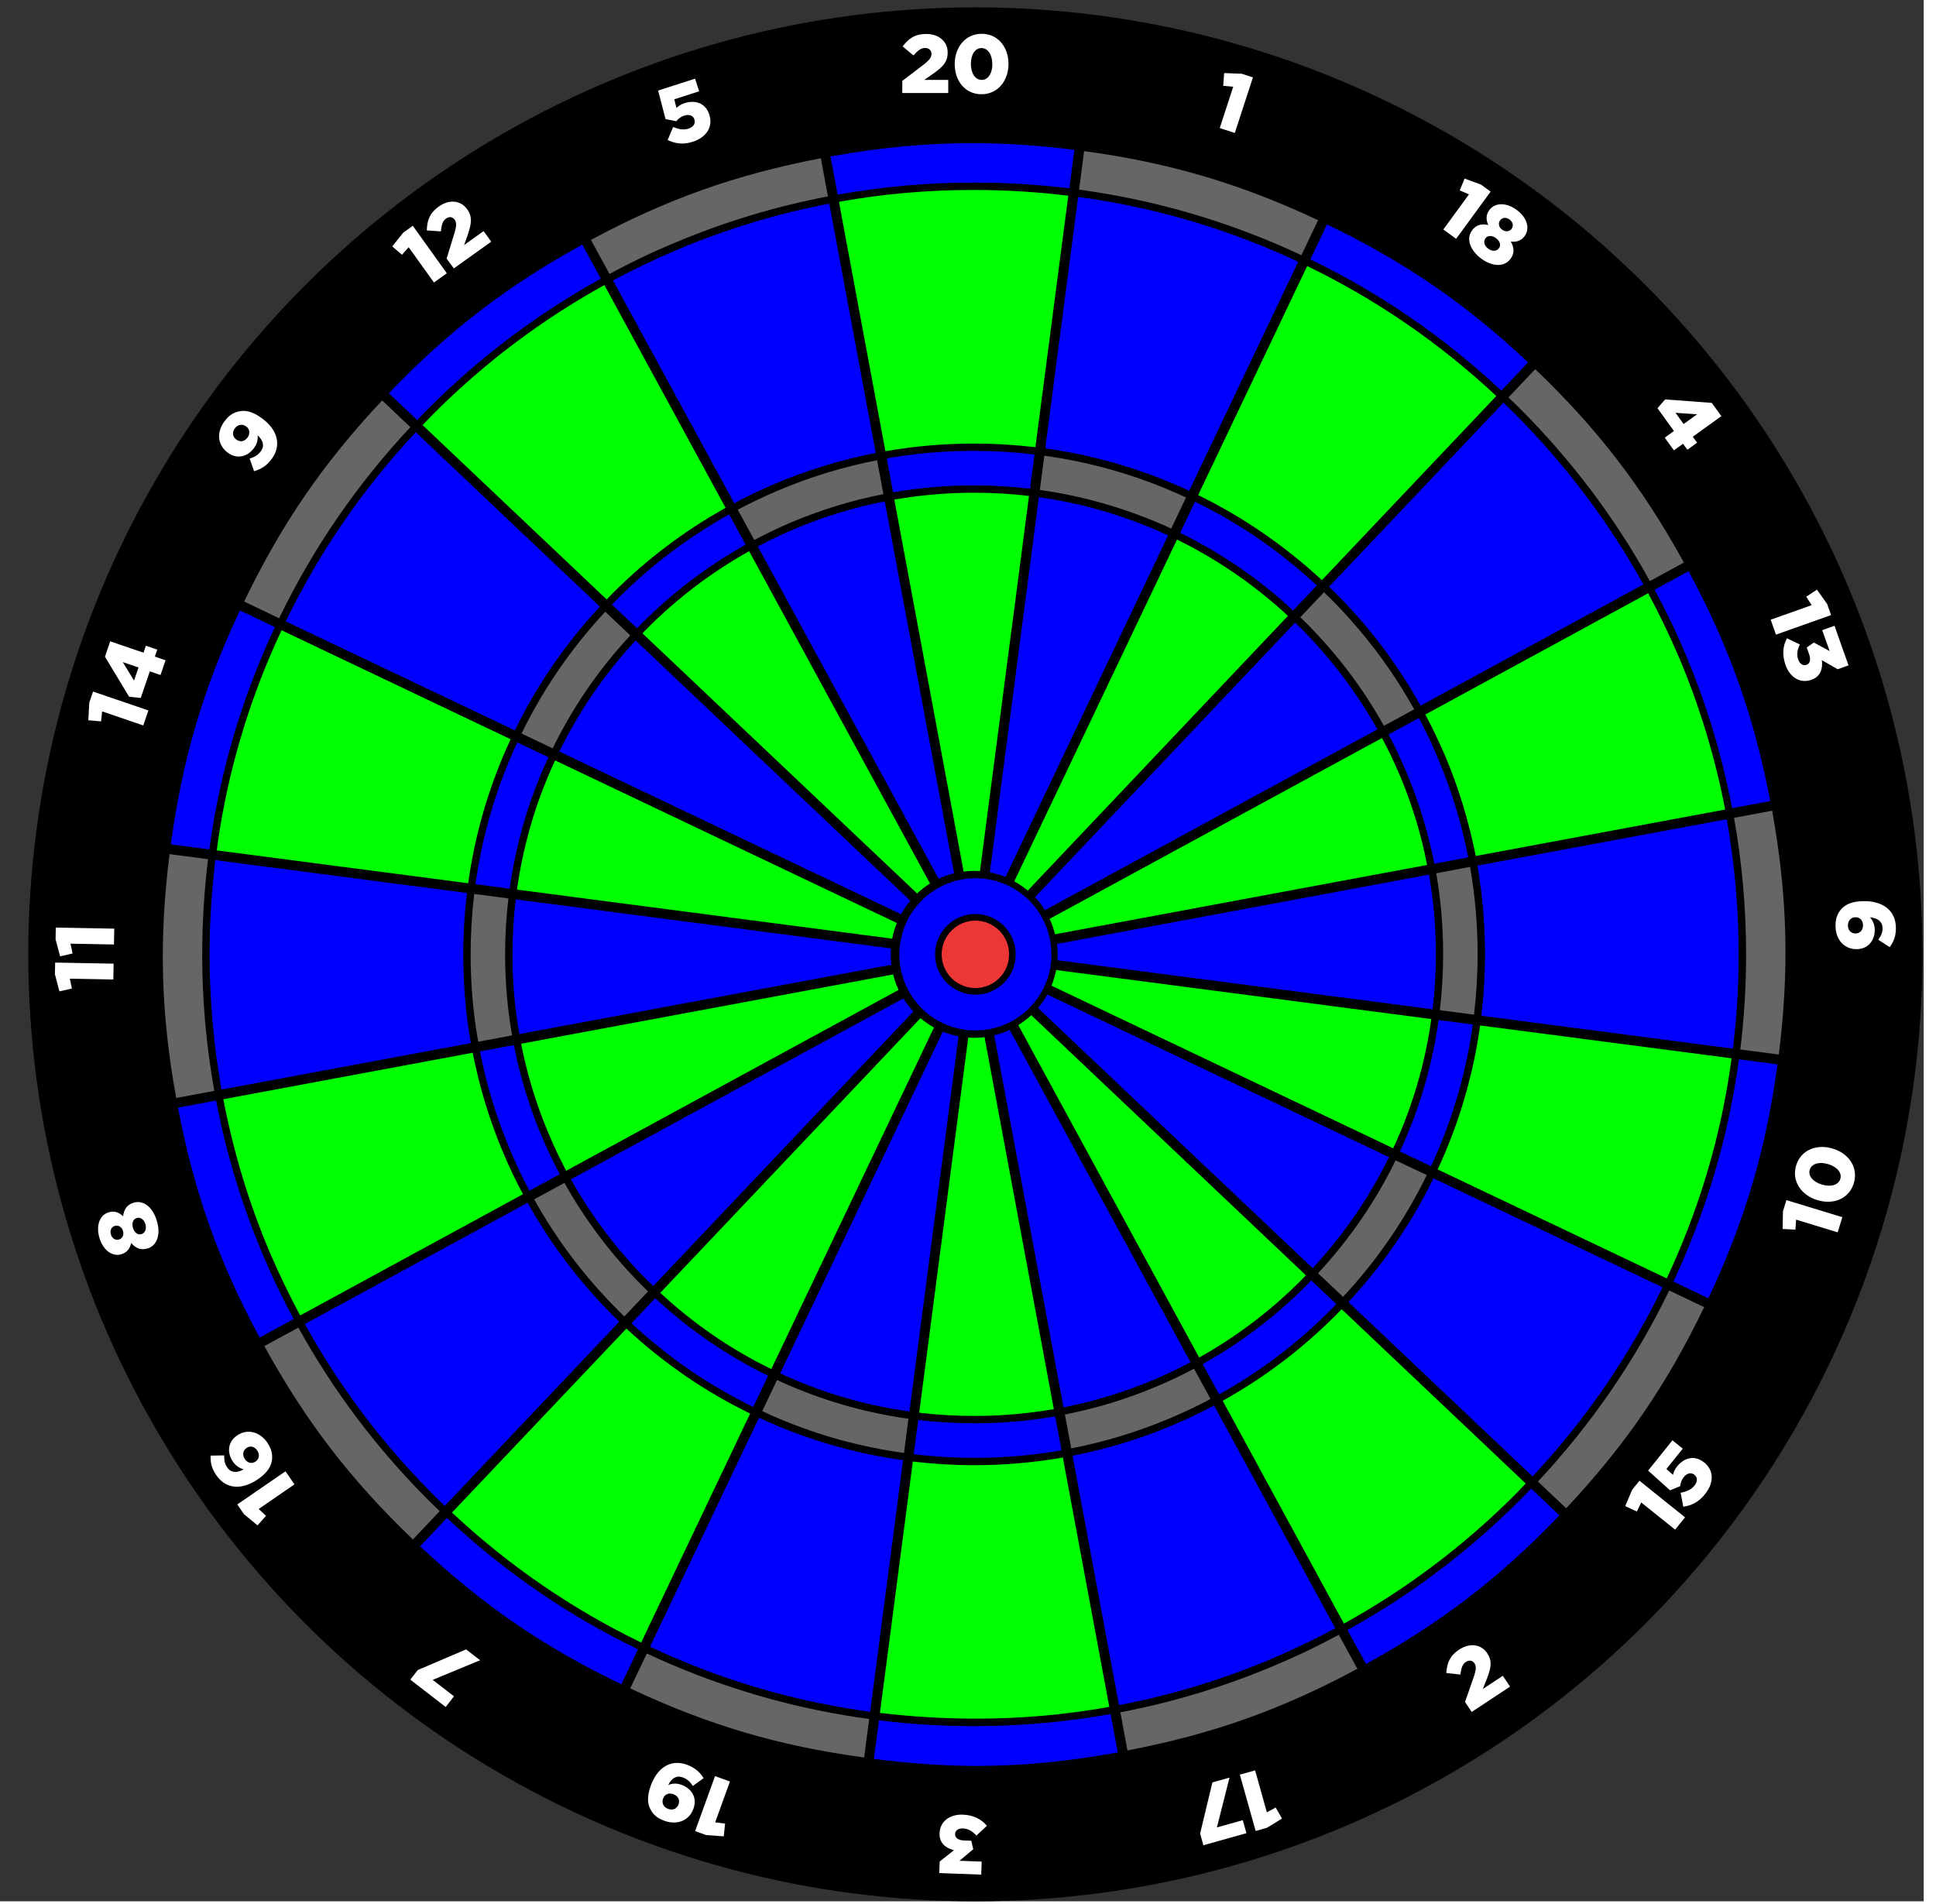 <svg id="dartboard1" xmlns="http://www.w3.org/2000/svg" xmlns:xlink="http://www.w3.org/1999/xlink" version="1.1" transform="translate(-5, -1)" viewBox="0 0 787 774" enable-background="new 0 0 774 774" xml:space="preserve">
  <rect x="0" y="0" width="787" height="774" fill="#333333" stroke="none"/>
  <g
   id="areas">
  <g
   id="g1076">
    <circle
   id="miss"
   fill="#000000"
   cx="401.5"
   cy="389"
   r="385" />
  </g>
    <g
   id="s">
      <path
   d="m 358.728,696.9 13.366,-102.239 c -17.849,-2.479 -35.233,-7.257 -51.936,-14.321 -2.225,-0.941 -4.422,-1.932 -6.605,-2.945 l -44.31,93.1 c 3.562,1.7 7.2,3.3 10.8,4.827 25.285,10.778 51.657,17.978 78.657,21.606 z"
   id="o19"
   style="fill:#0000ff;fill-opacity:1" /><path
   d="m 327.95,561.926 c -1.952,-0.825 -3.879,-1.693 -5.795,-2.581 l 66.1,-138.906 c 2.034,0.8 4.2,1.5 6.4,1.884 L 374.688,574.84 C 358.626,572.6 343,568.3 327.9,561.926 Z"
   id="s19"
   style="fill:#0000ff;fill-opacity:1" />
      <path
   d="m 93.073,346.728 102.239,13.366 c 2.479,-17.849 7.256,-35.233 14.321,-51.936 0.941,-2.225 1.932,-4.422 2.945,-6.605 l -93.115,-44.31 c -1.667,3.562 -3.29,7.15 -4.828,10.8 C 103.936,293.3 96.7,319.7 93.1,346.728 Z"
   id="o14"
   style="fill:#00ff00;fill-opacity:1" /><path
   d="m 215.161,362.688 c 2.248,-16.062 6.555,-31.707 12.914,-46.739 0.825,-1.952 1.693,-3.879 2.581,-5.796 l 138.907,66.1 c -0.828,2.034 -1.463,4.165 -1.884,6.372 z"
   id="s14"
   style="fill:#00ff00;fill-opacity:1" />
      <path
   d="m 620.759,169.2 c -1.515,-1.515 -3.051,-3.004 -4.592,-4.484 l -70.903,74.852 c 0.869,0.8 1.7,1.7 2.6,2.5 13.724,13.7 25.3,29.1 34.6,45.823 l 90.58,-49.287 C 659.04,213.3 641.5,190 620.8,169.241 Z"
   id="o4"
   style="fill:#0000ff;fill-opacity:1" /><path
   d="m 533.705,256.295 c 12.355,12.4 22.8,26.2 31.2,41.238 l -135.129,73.5 c -1.18,-1.886 -2.539,-3.646 -4.054,-5.26 l 105.77,-111.661 c 0.745,0.788 1.508,1.488 2.208,2.183 z"
   id="s4"
   style="fill:#0000ff;fill-opacity:1" />
      <path
   d="m 185.833,613.2 70.903,-74.852 c -0.868,-0.84 -1.738,-1.678 -2.594,-2.533 -13.724,-13.725 -25.313,-29.081 -34.638,-45.823 l -90.58,49.3 c 14.036,25.4 31.5,48.7 52.3,69.437 1.532,1.571 3.076,3.071 4.576,4.514 z"
   id="o16"
   style="fill:#0000ff;fill-opacity:1" /><path
   d="M 268.295,521.705 C 255.94,509.35 245.499,495.53 237.088,480.467 l 135.129,-73.528 c 1.179,1.9 2.5,3.6 4.1,5.26 L 270.547,523.86 C 269.763,523.1 269,522.4 268.3,521.705 Z"
   id="s16"
   style="fill:#0000ff;fill-opacity:1" />
      <path
   d="m 214.294,297.938 c 8.97,-18.388 20.556,-35.244 34.564,-50.298 L 174.01,176.742 c -21.495,22.955 -39.214,48.724 -52.84,76.883 z"
   id="o9"
   style="fill:#0000ff;fill-opacity:1" /><path
   d="m 232.372,306.542 c 8.066,-16.491 18.461,-31.617 31.017,-45.137 l 111.66,105.8 c -1.425,1.691 -2.689,3.522 -3.766,5.471 z"
   id="s9"
   style="fill:#0000ff;fill-opacity:1" />
      <path
   d="m 309.939,575.706 c -18.388,-8.97 -35.245,-20.556 -50.299,-34.564 l -70.898,74.8 c 22.955,21.5 48.7,39.2 76.9,52.84 z"
   id="o7"
   style="fill:#00ff00;fill-opacity:1" /><path
   d="m 318.542,557.628 c -16.491,-8.065 -31.616,-18.461 -45.137,-31.017 l 105.769,-111.66 c 1.691,1.4 3.5,2.7 5.5,3.8 z"
   id="s7"
   style="fill:#00ff00;fill-opacity:1" />
      <path
   d="m 127.005,535.812 90.584,-49.29 c -2.885,-5.424 -5.546,-10.981 -7.956,-16.681 -5.592,-13.221 -9.749,-26.869 -12.473,-40.836 L 95.789,447.9 c 4.072,21.2 10.3,42 18.8,62.082 3.784,8.818 7.911,17.418 12.411,25.83 z"
   id="o8"
   style="fill:#00ff00;fill-opacity:1" /><path
   d="m 228.074,462.051 c -5.027,-11.887 -8.772,-24.156 -11.234,-36.711 l 151.229,-28.172 c 0.54,2.2 1.3,4.3 2.2,6.3 L 235.145,476.993 C 232.603,472.1 230.2,467.1 228.1,462.051 Z"
   id="s8"
   style="fill:#00ff00;fill-opacity:1" />
      <path
   d="m 176.756,173.8 74.853,70.903 c 0.839,-0.868 1.677,-1.738 2.533,-2.594 13.724,-13.724 29.08,-25.313 45.823,-34.639 l -49.287,-90.58 c -25.392,14.036 -48.663,31.543 -69.437,52.317 -1.515,1.593 -3.041,3.093 -4.441,4.626 z"
   id="o12"
   style="fill:#00ff00;fill-opacity:1" /><path
   d="m 268.295,256.295 c 12.355,-12.356 26.175,-22.796 41.238,-31.207 l 73.528,135.1 c -1.885,1.18 -3.646,2.539 -5.259,4.054 L 266.14,258.472 c 0.715,-0.672 1.46,-1.472 2.16,-2.177 z"
   id="s12"
   style="fill:#00ff00;fill-opacity:1" />
      <path
   d="m 443.272,81.073 -13.365,102.2 c 17.849,2.5 35.2,7.3 51.9,14.321 2.225,0.9 4.4,1.9 6.6,2.945 l 44.31,-93.115 c -3.562,-1.667 -7.15,-3.29 -10.786,-4.828 C 496.672,91.9 470.3,84.7 443.3,81.073 Z"
   id="o1"
   style="fill:#0000ff;fill-opacity:1" /><path
   d="m 479.846,218.655 -66.101,138.907 c -2.034,-0.828 -4.165,-1.463 -6.372,-1.884 l 19.939,-152.517 c 16.062,2.2 31.7,6.6 46.7,12.914 1.99,0.825 3.888,1.725 5.788,2.58 z"
   id="s1"
   style="fill:#0000ff;fill-opacity:1" />
      <path
   d="m 492.061,202.294 c 18.388,9 35.2,20.6 50.3,34.564 l 70.898,-74.847 c -22.955,-21.496 -48.725,-39.215 -76.883,-52.84 z"
   id="o18"
   style="fill:#00ff00;fill-opacity:1" /><path
   d="m 483.458,220.372 c 16.491,8.1 31.6,18.5 45.1,31.017 l -105.769,111.7 c -1.691,-1.425 -3.522,-2.689 -5.472,-3.766 z"
   id="s18"
   style="fill:#00ff00;fill-opacity:1" />
      <path
   d="m 346.042,83.046 18.884,101.4 c 11.825,-2.069 23.87,-3.111 36.074,-3.111 8.396,0 16.7,0.5 24.9,1.484 L 439.267,80.569 C 426.638,79.022 413.859,78.238 400.959,78.238 382.4,78.2 364.1,79.8 346,83.046 Z"
   id="o20"
   style="fill:#00ff00;fill-opacity:1" /><path
   d="m 401,201.327 c 7.521,0 15,0.4 22.3,1.319 l -19.938,152.518 c -0.796,-0.056 -1.596,-0.095 -2.406,-0.095 -1.435,0 -2.846,0.1 -4.235,0.274 L 368.55,204.107 C 379.217,202.3 390,201.3 401,201.327 Z"
   id="s20"
   style="fill:#00ff00;fill-opacity:1" />
      <path
   d="m 254.187,115 49.29,90.584 c 5.423,-2.885 10.982,-5.546 16.681,-7.956 13.221,-5.592 26.87,-9.749 40.837,-12.473 L 342.112,83.8 c -21.24,4.071 -41.993,10.35 -62.083,18.848 -8.836,3.752 -17.429,7.852 -25.829,12.357 z"
   id="o5"
   style="fill:#0000ff;fill-opacity:1" /><path
   d="m 327.95,216.074 c 11.887,-5.028 24.156,-8.772 36.711,-11.234 l 28.17,151.2 c -2.177,0.54 -4.271,1.29 -6.26,2.229 L 313.046,223.145 c 4.848,-2.545 9.854,-4.945 14.854,-7.071 z"
   id="s5"
   style="fill:#0000ff;fill-opacity:1" />
      <path
   d="m 455.937,694.958 -18.88,-101.377 c -11.819,2.066 -23.858,3.108 -36.057,3.108 -8.393,0 -16.708,-0.503 -24.93,-1.482 l -13.365,102.2 c 12.625,1.5 25.4,2.3 38.3,2.329 18.588,0.064 36.895,-1.536 54.895,-4.778 z"
   id="o3"
   style="fill:#00ff00;fill-opacity:1" /><path
   d="m 401,576.674 c -7.519,0 -14.968,-0.448 -22.335,-1.318 l 19.936,-152.519 c 0.793,0.1 1.6,0.1 2.4,0.1 1.432,0 2.84,-0.1 4.226,-0.272 l 28.165,151.237 C 422.772,575.7 412,576.7 401,576.674 Z"
   id="s3"
   style="fill:#00ff00;fill-opacity:1" />
      <path
   d="M 708.928,431.272 606.689,417.907 c -2.479,17.849 -7.257,35.231 -14.321,51.935 -0.941,2.226 -1.932,4.423 -2.945,6.606 l 93.114,44.3 c 1.667,-3.562 3.289,-7.15 4.827,-10.786 10.7,-25.262 17.936,-51.662 21.536,-78.69 z"
   id="o10"
   style="fill:#00ff00;fill-opacity:1" /><path
   d="m 586.84,415.312 c -2.248,16.062 -6.556,31.705 -12.914,46.738 -0.825,1.951 -1.693,3.879 -2.581,5.8 L 432.439,401.749 c 0.828,-2.034 1.463,-4.166 1.884,-6.373 z"
   id="s10"
   style="fill:#00ff00;fill-opacity:1" />
      <path
   d="m 547.812,663 -49.29,-90.584 c -5.424,2.885 -10.981,5.546 -16.681,7.956 -13.222,5.592 -26.87,9.748 -40.837,12.473 l 18.883,101.4 c 21.241,-4.072 41.993,-10.351 62.084,-18.849 8.836,-3.796 17.429,-7.896 25.829,-12.401 z"
   id="o17"
   style="fill:#0000ff;fill-opacity:1" /><path
   d="m 474.051,561.926 c -11.888,5.027 -24.157,8.772 -36.712,11.234 L 409.168,421.931 c 2.178,-0.541 4.271,-1.291 6.261,-2.229 l 73.525,135.124 c -4.848,2.574 -9.854,4.974 -14.854,7.1 z"
   id="s17"
   style="fill:#0000ff;fill-opacity:1" />
      <path
   d="m 674.995,242.188 -90.584,49.3 c 2.885,5.4 5.5,11 8,16.681 5.592,13.2 9.7,26.9 12.5,40.837 L 706.283,330.123 C 702.211,308.883 695.932,288.131 687.434,268.04 683.627,259.2 679.5,250.6 675,242.188 Z"
   id="o13"
   style="fill:#00ff00;fill-opacity:1" /><path
   d="m 573.926,315.95 c 5.027,11.9 8.8,24.2 11.2,36.711 l -151.229,28.17 c -0.541,-2.177 -1.291,-4.271 -2.229,-6.26 l 135.123,-73.525 c 2.606,4.854 5.009,9.854 7.109,14.904 z"
   id="s13"
   style="fill:#00ff00;fill-opacity:1" />
      <path
   d="m 625.243,604.167 -74.852,-70.902 c -0.84,0.868 -1.678,1.738 -2.533,2.594 -13.725,13.724 -29.081,25.313 -45.823,34.639 l 49.287,90.6 c 25.391,-14.035 48.662,-31.543 69.437,-52.317 1.514,-1.581 3.041,-3.081 4.441,-4.614 z"
   id="o2"
   style="fill:#00ff00;fill-opacity:1" /><path
   d="M 533.705,521.705 C 521.35,534.06 507.53,544.502 492.467,552.912 L 418.939,417.783 c 1.886,-1.18 3.646,-2.539 5.26,-4.054 l 111.661,105.77 c -0.715,0.701 -1.46,1.501 -2.16,2.206 z"
   id="s2"
   style="fill:#00ff00;fill-opacity:1" />
      <path
   d="m 605.578,352.926 c 2.068,11.8 3.1,23.9 3.1,36.1 0,8.396 -0.503,16.715 -1.484,24.94 l 102.251,13.367 c 1.546,-12.629 2.33,-25.408 2.33,-38.308 0,-18.6 -1.623,-36.95 -4.832,-54.958 z"
   id="o6"
   style="fill:#0000ff;fill-opacity:1" /><path
   d="m 434.658,384.765 151.235,-28.172 c 1.847,10.6 2.8,21.4 2.8,32.4 0,7.521 -0.448,14.975 -1.319,22.345 L 434.856,391.4 c 0.056,-0.796 0.095,-1.596 0.095,-2.406 -0.019,-1.394 -0.151,-2.794 -0.251,-4.229 z"
   id="s6"
   style="fill:#0000ff;fill-opacity:1" />
      <path
   d="m 367.069,389 c 0,-0.81 0.039,-1.61 0.095,-2.406 L 214.646,366.656 c -0.871,7.37 -1.319,14.823 -1.319,22.345 0,11 0.9,21.8 2.8,32.4 L 367.363,393.228 C 367.169,391.8 367.1,390.4 367.1,389 Z"
   id="s11"
   style="fill:#0000ff;fill-opacity:1" /><path
   d="M 95.046,443.96 C 91.837,425.951 90.213,407.601 90.213,389 c 0,-12.899 0.784,-25.678 2.331,-38.307 l 102.25,13.367 c -0.981,8.225 -1.484,16.544 -1.484,24.94 0,12.2 1,24.2 3.1,36.075 z"
   id="o11"
   style="fill:#0000ff;fill-opacity:1" />
      <path
   d="m 587.706,480.062 c -8.97,18.388 -20.556,35.244 -34.564,50.299 l 74.847,70.9 c 21.496,-22.955 39.216,-48.725 52.841,-76.883 z"
   id="o15"
   style="fill:#0000ff;fill-opacity:1" /><path
   d="m 569.628,471.458 c -8.065,16.491 -18.461,31.616 -31.017,45.138 L 426.952,410.8 c 1.425,-1.691 2.688,-3.522 3.766,-5.471 z"
   id="s15"
   style="fill:#0000ff;fill-opacity:1" />
    </g>
    <g
   id="d">
      <path
   id="d2"
   fill="#ED3737"
   d="m 622.88,610.88 c -20.979,20.979 -44.481,38.659 -70.124,52.831 l 7.533,13.8 c 30.7,-16.899 54.398,-35.119 78.62,-60.443 l -11.488,-10.882 c -1.499,1.614 -3.021,3.114 -4.521,4.694 z"
   style="fill:#0000ff" />
      <path
   id="d17"
   fill="#4F9962"
   d="m 523.14,678.127 c -20.291,8.582 -41.251,14.923 -62.702,19.034 l 2.886,15.5 c 34.421,-6.584 62.59,-16.587 93.452,-33.186 l -7.529,-13.838 C 540.768,670.2 532.1,674.4 523.1,678.127 Z"
   style="fill:#666666" />
      <path
   id="d15"
   fill="#4F9962"
   d="m 630.166,603.32 11.494,10.888 c 23.974,-25.555 40.883,-50.205 56.096,-81.778 l -14.218,-6.766 C 669.777,554.1 651.9,580.1 630.2,603.32 Z"
   style="fill:#666666" />
      <path
   id="d6"
   fill="#4F9962"
   d="m 725.388,330.608 -15.484,2.884 c 3.243,18.2 4.9,36.7 4.9,55.5 0,13.03 -0.792,25.939 -2.355,38.696 l 15.643,2.045 C 732.446,395 731.6,365.1 725.4,330.608 Z"
   style="fill:#666666" />
      <path
   id="d14"
   fill="#ED3737"
   d="m 111.874,266.859 c 1.555,-3.676 3.195,-7.305 4.881,-10.906 l -14.23,-6.771 c -14.904,31.716 -23.368,60.385 -28.08,95.111 l 15.653,2.046 C 93.802,319 101.1,292.4 111.9,266.859 Z"
   style="fill:#0000ff" />
      <path
   id="d10"
   fill="#ED3737"
   d="m 690.127,511.14 c -1.555,3.677 -3.195,7.306 -4.882,10.907 l 14.229,6.8 c 14.903,-31.712 23.367,-60.381 28.08,-95.11 l -15.652,-2.046 C 708.198,459 700.9,485.6 690.1,511.14 Z"
   style="fill:#0000ff" />
      <path
   id="d11"
   fill="#4F9962"
   d="m 87.214,389 c 0,-13.03 0.792,-25.938 2.355,-38.696 l -15.643,-2.045 c -4.373,34.77 -3.564,64.7 2.7,99.134 l 15.485,-2.885 C 88.854,426.3 87.2,407.8 87.2,389 Z"
   style="fill:#666666" />
      <path
   id="d19"
   fill="#4F9962"
   d="m 278.859,678.127 c -3.676,-1.555 -7.305,-3.195 -10.906,-4.882 l -6.771,14.2 c 31.715,14.9 60.4,23.4 95.1,28.08 l 2.046,-15.652 C 331.017,696.2 304.4,688.9 278.9,678.127 Z"
   style="fill:#666666" />
      <path
   id="d8"
   fill="#ED3737"
   d="M 111.874,511.14 C 103.291,490.849 96.951,469.891 92.84,448.439 l -15.494,2.9 c 6.585,34.4 16.6,62.6 33.2,93.45 l 13.837,-7.529 C 119.825,528.8 115.6,520.1 111.9,511.14 Z"
   style="fill:#0000ff" />
      <path
   id="d16"
   fill="#4F9962"
   d="M 179.12,610.88 C 158.141,589.901 140.462,566.4 126.289,540.756 l -13.844,7.5 c 16.9,30.7 35.1,54.4 60.4,78.621 l 10.883,-11.488 C 182.209,613.9 180.7,612.4 179.1,610.88 Z"
   style="fill:#666666" />
      <path
   id="d7"
   fill="#ED3737"
   d="m 186.679,618.167 -10.888,11.494 c 25.558,24 50.2,40.9 81.8,56.095 l 6.765,-14.217 C 235.892,657.8 209.9,639.9 186.7,618.167 Z"
   style="fill:#0000ff" />
      <path
   id="d3"
   fill="#ED3737"
   d="m 401,702.786 c -13.026,0 -25.93,-0.792 -38.684,-2.354 l -2.057,15.7 c 14.603,1.8 28.2,2.8 41.6,2.828 0.001,0 0,0 0,0 18.557,0 37.397,-1.848 57.523,-5.491 l -2.905,-15.602 C 438.306,701.1 419.8,702.8 401,702.786 Z"
   style="fill:#0000ff" />
      <path
   id="d1"
   fill="#4F9962"
   d="m 523.14,99.874 c 3.677,1.6 7.3,3.2 10.9,4.882 l 6.771,-14.23 C 509.092,75.621 480.424,67.157 445.701,62.447 l -2.046,15.652 C 470.984,81.8 497.6,89.1 523.1,99.874 Z"
   style="fill:#666666" />
      <path
   id="d20"
   fill="#ED3737"
   d="m 401,75.214 c 13.03,0 25.9,0.8 38.7,2.355 l 2.045,-15.642 c -14.604,-1.835 -28.238,-2.729 -41.611,-2.729 -18.558,0 -37.395,1.772 -57.521,5.416 l 2.884,15.5 C 363.681,76.9 382.2,75.2 401,75.214 Z"
   style="fill:#0000ff" />
      <path
   id="d18"
   fill="#ED3737"
   d="m 615.32,159.833 10.888,-11.494 C 600.651,124.365 576.001,107.457 544.43,92.244 l -6.766,14.2 C 566.107,120.2 592.1,138.1 615.3,159.833 Z"
   style="fill:#0000ff" />
      <path
   id="d5"
   fill="#4F9962"
   d="M 278.859,99.874 C 299.151,91.291 320.11,84.951 341.562,80.84 l -2.886,-15.494 c -34.42,6.584 -62.589,16.588 -93.452,33.188 l 7.529,13.836 C 261.231,107.8 269.9,103.6 278.9,99.874 Z"
   style="fill:#666666" />
      <path
   id="d12"
   fill="#ED3737"
   d="m 179.12,167.12 c 20.979,-20.979 44.48,-38.658 70.124,-52.831 l -7.533,-13.843 c -30.701,16.9 -54.399,35.119 -78.621,60.442 l 11.489,10.882 c 1.499,-1.57 3.021,-3.07 4.521,-4.65 z"
   style="fill:#0000ff" />
      <path
   id="d9"
   fill="#4F9962"
   d="m 171.833,174.679 -11.494,-10.888 c -23.975,25.557 -40.883,50.207 -56.095,81.779 l 14.218,6.8 C 132.223,223.9 150.1,197.9 171.8,174.679 Z"
   style="fill:#666666" />
      <path
   id="d4"
   fill="#4F9962"
   d="m 622.88,167.12 c 20.979,21 38.7,44.5 52.8,70.124 l 13.843,-7.532 c -16.898,-30.7 -35.117,-54.398 -60.442,-78.622 l -10.883,11.489 c 1.593,1.521 3.102,3.021 4.702,4.541 z"
   style="fill:#666666" />
      <path
   id="d13"
   fill="#ED3737"
   d="m 690.127,266.859 c 8.582,20.3 14.9,41.3 19,62.703 l 15.494,-2.886 c -6.587,-34.424 -16.591,-62.592 -33.188,-93.451 l -13.836,7.529 c 4.579,8.446 8.803,17.146 12.503,26.105 z"
   style="fill:#0000ff" />
    </g>
    <g
   id="t">
      <path
   id="t10"
   fill="#ED3737"
   d="m 603.714,417.519 -13.899,-1.817 c -2.282,16.329 -6.661,32.233 -13.125,47.5 -0.843,1.992 -1.729,3.96 -2.636,5.917 l 12.659,6.023 c 0.994,-2.145 1.967,-4.301 2.891,-6.485 C 596.562,452.2 601.3,435.1 603.7,417.519 Z"
   style="fill:#0000ff" />
      <path
   id="t13"
   fill="#ED3737"
   d="m 581.775,292.911 -12.314,6.701 c 2.618,4.9 5,10 7.2,15.2 5.112,12.1 8.9,24.6 11.4,37.331 l 13.781,-2.567 C 599.157,335.821 595.063,322.379 589.555,309.359 587.231,303.7 584.6,298.2 581.8,292.911 Z"
   style="fill:#0000ff" />
      <path
   id="t3"
   fill="#ED3737"
   d="m 436.508,590.631 -2.567,-13.784 c -10.799,1.878 -21.797,2.827 -32.94,2.8 -7.649,0 -15.229,-0.456 -22.724,-1.343 l -1.817,13.9 c 8.094,1 16.3,1.5 24.5,1.5 12.053,-0.004 23.94,-1.004 35.54,-3.073 z"
   style="fill:#0000ff" />
      <path
   id="t2"
   fill="#ED3737"
   d="m 548.214,531.201 -10.177,-9.639 c -0.733,0.757 -1.464,1.517 -2.211,2.3 -12.561,12.561 -26.61,23.173 -41.926,31.721 l 6.7,12.314 c 16.491,-9.188 31.617,-20.604 45.137,-34.124 0.837,-0.873 1.663,-1.673 2.463,-2.572 z"
   style="fill:#0000ff" />
      <path
   id="t8"
   fill="#ED3737"
   d="m 220.225,485.089 12.315,-6.701 c -2.619,-4.934 -5.037,-9.987 -7.228,-15.169 -5.113,-12.087 -8.919,-24.562 -11.421,-37.329 l -13.781,2.566 c 2.685,13.8 6.8,27.2 12.3,40.2 2.358,5.644 4.99,11.144 7.79,16.433 z"
   style="fill:#0000ff" />
      <path
   id="t14"
   fill="#ED3737"
   d="m 198.287,360.482 13.899,1.817 c 2.282,-16.33 6.661,-32.235 13.125,-47.519 0.843,-1.992 1.729,-3.959 2.635,-5.916 l -12.659,-6.024 c -0.995,2.145 -1.967,4.301 -2.891,6.5 -6.958,16.46 -11.696,33.56 -14.096,51.142 z"
   style="fill:#0000ff" />
      <path
   id="t7"
   fill="#ED3737"
   d="m 317.252,560.337 c -16.775,-8.201 -32.16,-18.774 -45.91,-31.548 l -9.639,10.2 c 14.825,13.8 31.4,25.2 49.5,34.033 z"
   style="fill:#0000ff" />
      <path
   id="t9"
   fill="#4F9962"
   d="m 229.663,305.252 c 8.202,-16.776 18.775,-32.161 31.548,-45.911 l -10.175,-9.638 c -13.792,14.825 -25.199,31.421 -34.033,49.525 z"
   style="fill:#666666" />
      <path
   id="t4"
   fill="#4F9962"
   d="m 543.201,241.787 -9.64,10.176 c 0.758,0.7 1.5,1.5 2.3,2.2 12.561,12.6 23.2,26.6 31.7,41.926 l 12.314,-6.701 C 570.687,272.897 559.271,257.771 545.751,244.252 544.9,243.4 544,242.6 543.2,241.787 Z"
   style="fill:#666666" />
      <path
   id="t17"
   fill="#4F9962"
   d="m 497.088,569.775 -6.7,-12.314 c -4.934,2.619 -9.987,5.037 -15.169,7.2 -12.088,5.112 -24.564,8.919 -37.33,11.42 l 2.566,13.781 c 13.756,-2.685 27.197,-6.779 40.219,-12.287 5.607,-2.375 11.126,-4.975 16.426,-7.8 z"
   style="fill:#666666" />
      <path
   id="t15"
   fill="#4F9962"
   d="m 572.337,472.748 c -8.201,16.775 -18.774,32.16 -31.548,45.91 l 10.175,9.6 c 13.792,-14.825 25.199,-31.422 34.033,-49.525 z"
   style="fill:#666666" />
      <path
   id="t18"
   fill="#ED3737"
   d="m 490.771,205.003 -6.024,12.66 c 16.776,8.2 32.2,18.8 45.9,31.548 l 9.639,-10.175 C 525.472,225.2 508.9,213.8 490.8,205.003 Z"
   style="fill:#0000ff" />
      <path
   id="t20"
   fill="#ED3737"
   d="m 365.476,187.372 2.567,13.784 c 10.804,-1.88 21.808,-2.83 32.957,-2.83 7.652,0 15.2,0.5 22.7,1.344 l 1.816,-13.901 c -8.097,-0.964 -16.285,-1.459 -24.551,-1.459 -11.984,-0.01 -23.865,0.99 -35.465,3.062 z"
   style="fill:#0000ff" />
      <path
   id="t5"
   fill="#4F9962"
   d="m 304.911,208.225 6.701,12.315 c 4.934,-2.619 9.988,-5.037 15.169,-7.228 12.087,-5.113 24.564,-8.919 37.331,-11.421 l -2.567,-13.781 c -13.755,2.685 -27.197,6.779 -40.218,12.3 -5.608,2.39 -11.127,4.99 -16.427,7.815 z"
   style="fill:#666666" />
      <path
   id="t1"
   fill="#4F9962"
   d="m 429.519,186.287 -1.817,13.899 c 16.33,2.3 32.2,6.7 47.5,13.1 1.992,0.8 4,1.7 5.9,2.635 l 6.024,-12.659 c -2.145,-0.995 -4.301,-1.967 -6.485,-2.891 C 464.223,193.4 447.1,188.7 429.5,186.287 Z"
   style="fill:#666666" />
      <path
   id="t12"
   fill="#ED3737"
   d="m 253.787,246.799 10.176,9.639 c 0.733,-0.757 1.464,-1.517 2.211,-2.264 12.56,-12.561 26.61,-23.173 41.926,-31.721 l -6.701,-12.314 c -16.491,9.188 -31.617,20.605 -45.136,34.1 -0.837,0.861 -1.663,1.661 -2.463,2.56 z"
   style="fill:#0000ff" />
      <path
   id="t6"
   fill="#4F9962"
   d="m 588.844,356.043 c 1.881,10.8 2.8,21.8 2.8,32.957 0,7.652 -0.456,15.235 -1.344,22.7 l 13.9,1.816 c 0.964,-8.097 1.459,-16.286 1.459,-24.551 0,-12.019 -1.026,-23.88 -3.062,-35.524 z"
   style="fill:#666666" />
      <path
   id="t11"
   fill="#4F9962"
   d="m 213.157,421.958 c -1.88,-10.805 -2.83,-21.809 -2.83,-32.958 0,-7.653 0.457,-15.235 1.344,-22.734 l -13.9,-1.817 c -0.964,8.097 -1.459,16.286 -1.459,24.551 0,12 1,23.9 3.1,35.525 z"
   style="fill:#666666" />
      <path
   id="t19"
   fill="#4F9962"
   d="m 372.482,591.714 1.817,-13.899 c -16.33,-2.282 -32.234,-6.661 -47.519,-13.125 -1.992,-0.843 -3.96,-1.729 -5.916,-2.635 l -6.023,12.658 c 2.144,1 4.3,2 6.5,2.9 16.437,6.987 33.559,11.687 51.159,14.101 z"
   style="fill:#666666" />
      <path
   id="t16"
   fill="#4F9962"
   d="m 258.799,536.214 9.639,-10.177 c -0.757,-0.733 -1.517,-1.464 -2.264,-2.211 -12.561,-12.56 -23.173,-26.609 -31.721,-41.926 l -12.314,6.701 c 9.188,16.5 20.6,31.6 34.1,45.1 0.861,0.899 1.661,1.699 2.561,2.513 z"
   style="fill:#666666" />
    </g>
    <g
   id="bull">
      <path
   id="s25"
   fill="#4F9962"
   d="m 432.438,389 c 0,17.087 -13.852,30.938 -30.938,30.938 -17.086,0 -30.938,-13.838 -30.9,-30.938 0.038,-17.1 13.852,-30.938 30.938,-30.938 17.086,0 30.9,13.838 30.862,30.938 z M 401.5,372.602 c -9.057,0 -16.398,7.342 -16.398,16.4 0,9.058 7.342,16.4 16.4,16.398 9.058,-0.002 16.398,-7.342 16.398,-16.398 0,-9.056 -7.343,-16.402 -16.4,-16.4 z"
   style="fill:#0000ff" />
      <circle
   id="d25"
   fill="#ed3737"
   cx="401.5"
   cy="389"
   r="13.7" />
    </g>
  </g>
  <g
   id="score">
    <path
   fill="#ffffff"
   id="score_1_"
   d="M371.787 33.895l8.835-6.745c2.192-1.72 3.035-2.833 3.035-4.249c0-1.483-1.045-2.394-2.63-2.394 s-2.833 0.911-4.687 3.035l-4.418-3.676c2.529-3.271 5.025-5.058 9.611-5.058c5.16 0 8.7 3.1 8.7 7.52v0.068 c0 3.777-1.956 5.732-5.463 8.262l-4.046 2.833h9.746v5.328h-18.682V33.895z M393.096 27.083v-0.067 c0-6.677 4.249-12.275 10.959-12.275s10.893 5.5 10.9 12.208v0.067c0 6.677-4.216 12.275-10.96 12.3 C397.244 39.3 393.1 33.8 393.1 27.083z M408.372 27.083v-0.067c0-3.743-1.787-6.475-4.384-6.475s-4.316 2.63-4.316 6.4 v0.067c0 3.8 1.8 6.5 4.4 6.475C406.686 33.5 408.4 30.8 408.4 27.083z M276.408 57.935l2.226-5.317 c2.324 1 4.3 1.3 6.2 0.689c2.056-0.659 2.978-2.089 2.462-3.694l-0.02-0.064c-0.516-1.605-2.184-2.168-4.143-1.54 c-1.381 0.443-2.382 1.296-3.235 2.277l-4.352-0.87l-3.015-11.604l15.027-4.821l1.648 5.138l-10.115 3.245l0.899 3.5 c0.873-0.811 1.829-1.472 3.339-1.956c4.046-1.298 8.428-0.225 10 4.656l0.021 0.064c1.607 5.009-1.256 9.221-6.715 11 C282.689 59.9 279.5 59.4 276.4 57.935z M171.124 101.515l-2.706 3.055l-3.958-3.388l4.485-5.612l3.867-2.766l13.83 19.3 l-5.239 3.747L171.124 101.515z M186.548 106.156l3.262-10.626c0.782-2.674 0.82-4.07-0.003-5.222 c-0.863-1.207-2.243-1.339-3.532-0.417s-1.774 2.389-2.047 5.196l-5.731-0.42c0.154-4.132 1.145-7.038 4.874-9.706 c4.197-3.001 8.861-2.565 11.5 1.055l0.04 0.055c2.196 3.1 1.7 5.8 0.4 9.897l-1.644 4.658l7.927-5.669l3.1 4.3 l-15.195 10.869L186.548 106.156z M108.278 192.569l-1.795-5.159c1.994-0.534 3.407-1.417 4.534-2.932 c1.61-2.165 0.96-4.456-1.294-6.51c0.195 1.659-0.189 3.475-1.437 5.152c-2.737 3.68-7.002 4.668-10.709 1.911l-0.054-0.04 c-4.194-3.119-4.506-8.352-1.285-12.681c2.052-2.76 4.044-3.8 6.545-4.168c2.379-0.373 5.2 0.3 8.7 2.94l0.054 0 c6.196 4.6 8.1 10.8 3.9 16.515C113.34 190.5 110.9 191.8 108.3 192.569z M105.102 174.406l-0.054-0.041 c-1.462-1.087-3.356-0.856-4.583 0.794c-1.229 1.65-0.891 3.5 0.6 4.543l0.055 0.04c1.434 1.1 3.3 0.8 4.502-0.854 S106.482 175.4 105.1 174.406z M46.521 290.226l-0.424 4.06l-5.19-0.454l0.383-7.174l1.536-4.5l22.499 7.683l-2.081 6.1 L46.521 290.226z M65.91 273.936l-3.694 10.818l-4.721-0.471l-9.831-16.292l2.136-6.255l13.531 4.62l0.97-2.84l4.628 1.6 l-0.97 2.841l4.34 1.481l-2.049 6L65.91 273.936z M61.314 272.366l-6.415-2.19l4.595 7.519L61.314 272.366z M33.399 398.9 l0.837 3.995l-5.081 1.154l-1.827-6.948l0.088-4.755l23.77 0.443l-0.12 6.439L33.399 398.884z M33.664 384.658l0.837 4 l-5.081 1.153l-1.827-6.948l0.088-4.754l23.77 0.442l-0.12 6.44L33.664 384.658z M64.986 508.582l-0.064 0 c-2.745 0.824-4.829-0.135-6.59-2.246c-0.445 2.035-1.523 3.838-3.978 4.575l-0.064 0.02c-3.617 1.087-7.336-1.564-8.859-6.635 c-1.523-5.07 0.119-9.331 3.736-10.417l0.064-0.02c2.455-0.738 4.3 0.2 5.8 1.625c0.377-2.613 1.419-4.651 4.229-5.496 l0.065-0.019c4.037-1.213 7.8 1.9 9.4 7.302C70.443 502.7 68.9 507.4 65 508.582z M51.701 499.404l-0.064 0 c-1.26 0.378-2.07 1.783-1.556 3.495c0.515 1.7 1.9 2.4 3.2 2.069l0.064-0.02c1.421-0.427 2.157-1.845 1.652-3.524 C54.485 499.8 53.1 499 51.7 499.404z M60.598 496.203l-0.064 0.02c-1.453 0.437-2.047 2.094-1.475 4 s1.981 3 3.4 2.524l0.064-0.02c1.356-0.407 2.202-1.93 1.571-4.028S61.955 495.8 60.6 496.203z M110.14 614.5 l3.004 2.764l-3.461 3.893l-5.528-4.588l-2.693-3.918l19.591-13.469l3.649 5.309L110.14 614.514z M115.495 595 c-0.451 2.438-1.997 4.892-5.638 7.396l-0.056 0.037c-6.058 4.165-12.696 4.391-16.879-1.695c-1.873-2.723-2.421-5.128-2.312-7.945 l5.545-0.088c-0.068 1.8 0.1 3.3 1.2 4.875c1.566 2.3 4 2.3 6.7 0.821c-1.485-0.493-3.068-1.247-4.386-3.165 c-2.35-3.418-2.246-7.908 1.645-10.584l0.056-0.037c4.363-3 9.391-1.342 12.3 2.9 C115.521 590.3 115.9 592.7 115.5 595.04z M105.232 589.695l-0.056 0.039c-1.389 0.955-1.775 2.775-0.61 4.5 s2.937 1.9 4.3 0.994l0.055-0.038c1.417-0.974 1.803-2.794 0.638-4.489C108.421 589 106.6 588.7 105.2 589.695z M180.896 683.969l8.644 6.682l-3.362 4.349l-14.38-11.116l3.011-3.896l19.67-8.407l5.709 4.413L180.896 683.969z M295.708 741.9 l4.051 0.499l-0.55 5.181l-7.166-0.516l-4.471-1.62l8.1-22.352l6.056 2.194L295.708 741.924z M291.046 723.914l-4.425 3.2 c-1.085-1.757-2.337-2.855-4.112-3.498c-2.537-0.92-4.543 0.361-5.863 3.111c1.532-0.664 3.382-0.818 5.347-0.106 c4.312 1.6 6.5 5.4 4.9 9.707l-0.023 0.062c-1.781 4.914-6.703 6.718-11.775 4.88c-3.233-1.172-4.802-2.781-5.875-5.07 c-1.042-2.172-1.169-5.087 0.312-9.177l0.023-0.063c2.631-7.26 8.037-10.896 14.695-8.483 C287.561 719.7 289.6 721.6 291 723.914z M274.563 732.182l-0.022 0.062c-0.621 1.7 0.1 3.5 2.1 4.2 c1.934 0.7 3.567-0.142 4.188-1.854l0.023-0.063c0.608-1.681-0.18-3.364-2.113-4.065 C276.782 729.7 275.1 730.6 274.6 732.182z M406.18 743.311l-4.264 3.958c-1.621-1.782-3.371-2.825-5.527-2.905 c-1.854-0.068-3.068 0.83-3.122 2.279l-0.002 0.067c-0.057 1.5 1.3 2.5 3.8 2.569l2.763 0.104l0.817 3.438l-5.607 4.7 l9.031 0.336l-0.197 5.291l-17.051-0.635l0.174-4.685l5.808-4.609c-3.343-0.866-6.002-2.855-5.853-6.866l0.002-0.066 c0.178-4.785 4.134-7.709 9.392-7.514C400.843 738.9 404 740.7 406.2 743.311z M519.986 737.819l3.586-1.95l2.566 4.5 l-6.129 3.749l-4.578 1.283l-6.416-22.893l6.203-1.737L519.986 737.819z M499.682 743.964l10.521-2.948l1.482 5.293l-17.502 4.9 l-1.328-4.741l4.992-20.801l6.949-1.947L499.682 743.964z M600.547 692.956l3.656-10.497c0.881-2.643 0.971-4.036 0.191-5.218 c-0.818-1.238-2.192-1.422-3.516-0.548c-1.322 0.873-1.861 2.32-2.238 5.115l-5.712-0.633c0.308-4.123 1.405-6.99 5.232-9.518 c4.306-2.843 8.95-2.233 11.4 1.48l0.037 0.057c2.082 3.2 1.5 5.861-0.005 9.904l-1.815 4.594l8.132-5.371l2.937 4.4 l-15.59 10.295L600.547 692.956z M672.174 611.85l-1.781 3.672l-4.725-2.194l2.803-6.614l2.978-3.707l18.535 14.888l-4.033 5 L672.174 611.85z M689.27 613.561l-1.074-5.664c2.466-0.485 4.342-1.313 5.588-2.865c1.352-1.682 1.334-3.383 0.02-4.439 l-0.053-0.042c-1.314-1.056-3.017-0.606-4.305 0.997c-0.908 1.131-1.273 2.395-1.445 3.684l-4.111 1.672l-8.91-8.021l9.883-12.305 l4.206 3.379l-6.651 8.281l2.66 2.396c0.281-1.158 0.715-2.236 1.707-3.473c2.662-3.312 6.909-4.832 10.905-1.621l0.053 0 c4.102 3.3 4 8.4 0.4 12.857C695.566 611.7 692.6 613.1 689.3 613.561z M506.312 36.264l-4.065-0.366l0.381-5.196 l7.178 0.282l4.521 1.473l-7.365 22.604l-6.123-1.995L506.312 36.264z M602.149 80.026l-3.75-1.611l1.976-4.82l6.736 2.5 l3.84 2.805l-14.024 19.197l-5.201-3.8L602.149 80.026z M603.352 94.728l0.039-0.055c1.691-2.314 3.931-2.809 6.609-2.188 c-0.873-1.892-1.102-3.979 0.41-6.049l0.039-0.055c2.229-3.049 6.793-3.181 11.068-0.057c4.274 3.1 5.5 7.5 3.3 10.6 l-0.039 0.055c-1.512 2.069-3.57 2.486-5.638 2.229c1.277 2.3 1.7 4.565-0.055 6.935l-0.04 0.1 c-2.486 3.404-7.365 3.224-11.939-0.118C602.54 102.7 600.9 98 603.4 94.728z M614.321 101.948l0.04-0.055 c0.895-1.225 0.367-2.904-1.238-4.078c-1.607-1.174-3.367-1.165-4.263 0.061l-0.04 0.055c-0.835 1.143-0.591 2.9 1.2 4.2 C611.77 103.4 613.5 103.1 614.3 101.948z M619.482 94.025l0.04-0.055c0.775-1.062 0.573-2.671-0.869-3.726 c-1.444-1.055-3.019-0.785-3.795 0.277l-0.04 0.055c-0.875 1.197-0.605 2.8 0.8 3.8 C617.045 95.4 618.6 95.2 619.5 94.025z M685.465 176.235l-6.682-9.275l3.118-3.576l18.976 1.418l3.863 5.4 l-11.602 8.356l1.754 2.435l-3.969 2.859l-1.754-2.436l-3.721 2.68l-3.705-5.144L685.465 176.235z M689.406 173.397l5.499-3.962 l-8.791-0.608L689.406 173.397z M741.448 247.036l-2.189-3.445l4.351-2.868l4.154 5.861l1.591 4.481l-22.405 7.951l-2.153-6.07 L741.448 247.036z M731.415 260.507l5.253 2.502c-1.057 2.164-1.38 4.175-0.658 6.209c0.62 1.7 1.9 2.5 3.3 2.1 l0.062-0.022c1.431-0.508 1.826-2.115 1.003-4.436l-0.925-2.605l2.894-2.029l6.424 3.48l-3.022-8.517l4.99-1.771l5.707 16.1 l-4.418 1.567l-6.428-3.694c0.429 3.426-0.438 6.632-4.22 7.974l-0.063 0.023c-4.513 1.602-8.69-0.996-10.449-5.953 C729.312 267.1 729.8 263.5 731.4 260.507z M753.729 370.365c1.734-1.772 4.386-2.947 8.803-2.994l0.068-0.001 c7.351-0.078 13 3.4 13.1 10.82c0.035 3.305-0.851 5.607-2.512 7.885l-4.652-3.02c1.062-1.462 1.757-2.817 1.736-4.706 c-0.029-2.765-2.101-4.126-5.072-4.397c0.958 1.2 1.9 2.7 1.9 5.072c0.044 4.147-2.548 7.817-7.269 7.868l-0.066 0 c-5.295 0.057-8.543-4.125-8.598-9.284C751.072 374.3 752.1 372.1 753.7 370.365z M759.266 380.524l0.067-0.001 c1.687-0.018 3.021-1.314 2.999-3.371c-0.021-2.057-1.35-3.257-3.035-3.238h-0.068c-1.719 0.019-3.055 1.314-3.032 3.4 C756.219 379.3 757.5 380.5 759.3 380.524z M735.133 496.857l-0.289 4.071l-5.202-0.28l0.144-7.184l1.387-4.548 l22.741 6.93l-1.877 6.161L735.133 496.857z M743.758 488.912l-0.064-0.02c-6.387-1.945-10.503-7.642-8.547-14.062 c1.956-6.419 8.466-8.807 14.853-6.86l0.064 0.02c6.387 1.9 10.5 7.6 8.5 14.1 C756.645 488.5 750.1 490.9 743.8 488.912z M748.211 474.3l-0.064-0.02c-3.58-1.091-6.715-0.178-7.471 2.3 c-0.758 2.5 1.3 4.9 4.9 5.997l0.064 0.02c3.613 1.1 6.7 0.2 7.472-2.306 C753.849 477.8 751.8 475.4 748.2 474.3z" />
  </g>
  </svg>
